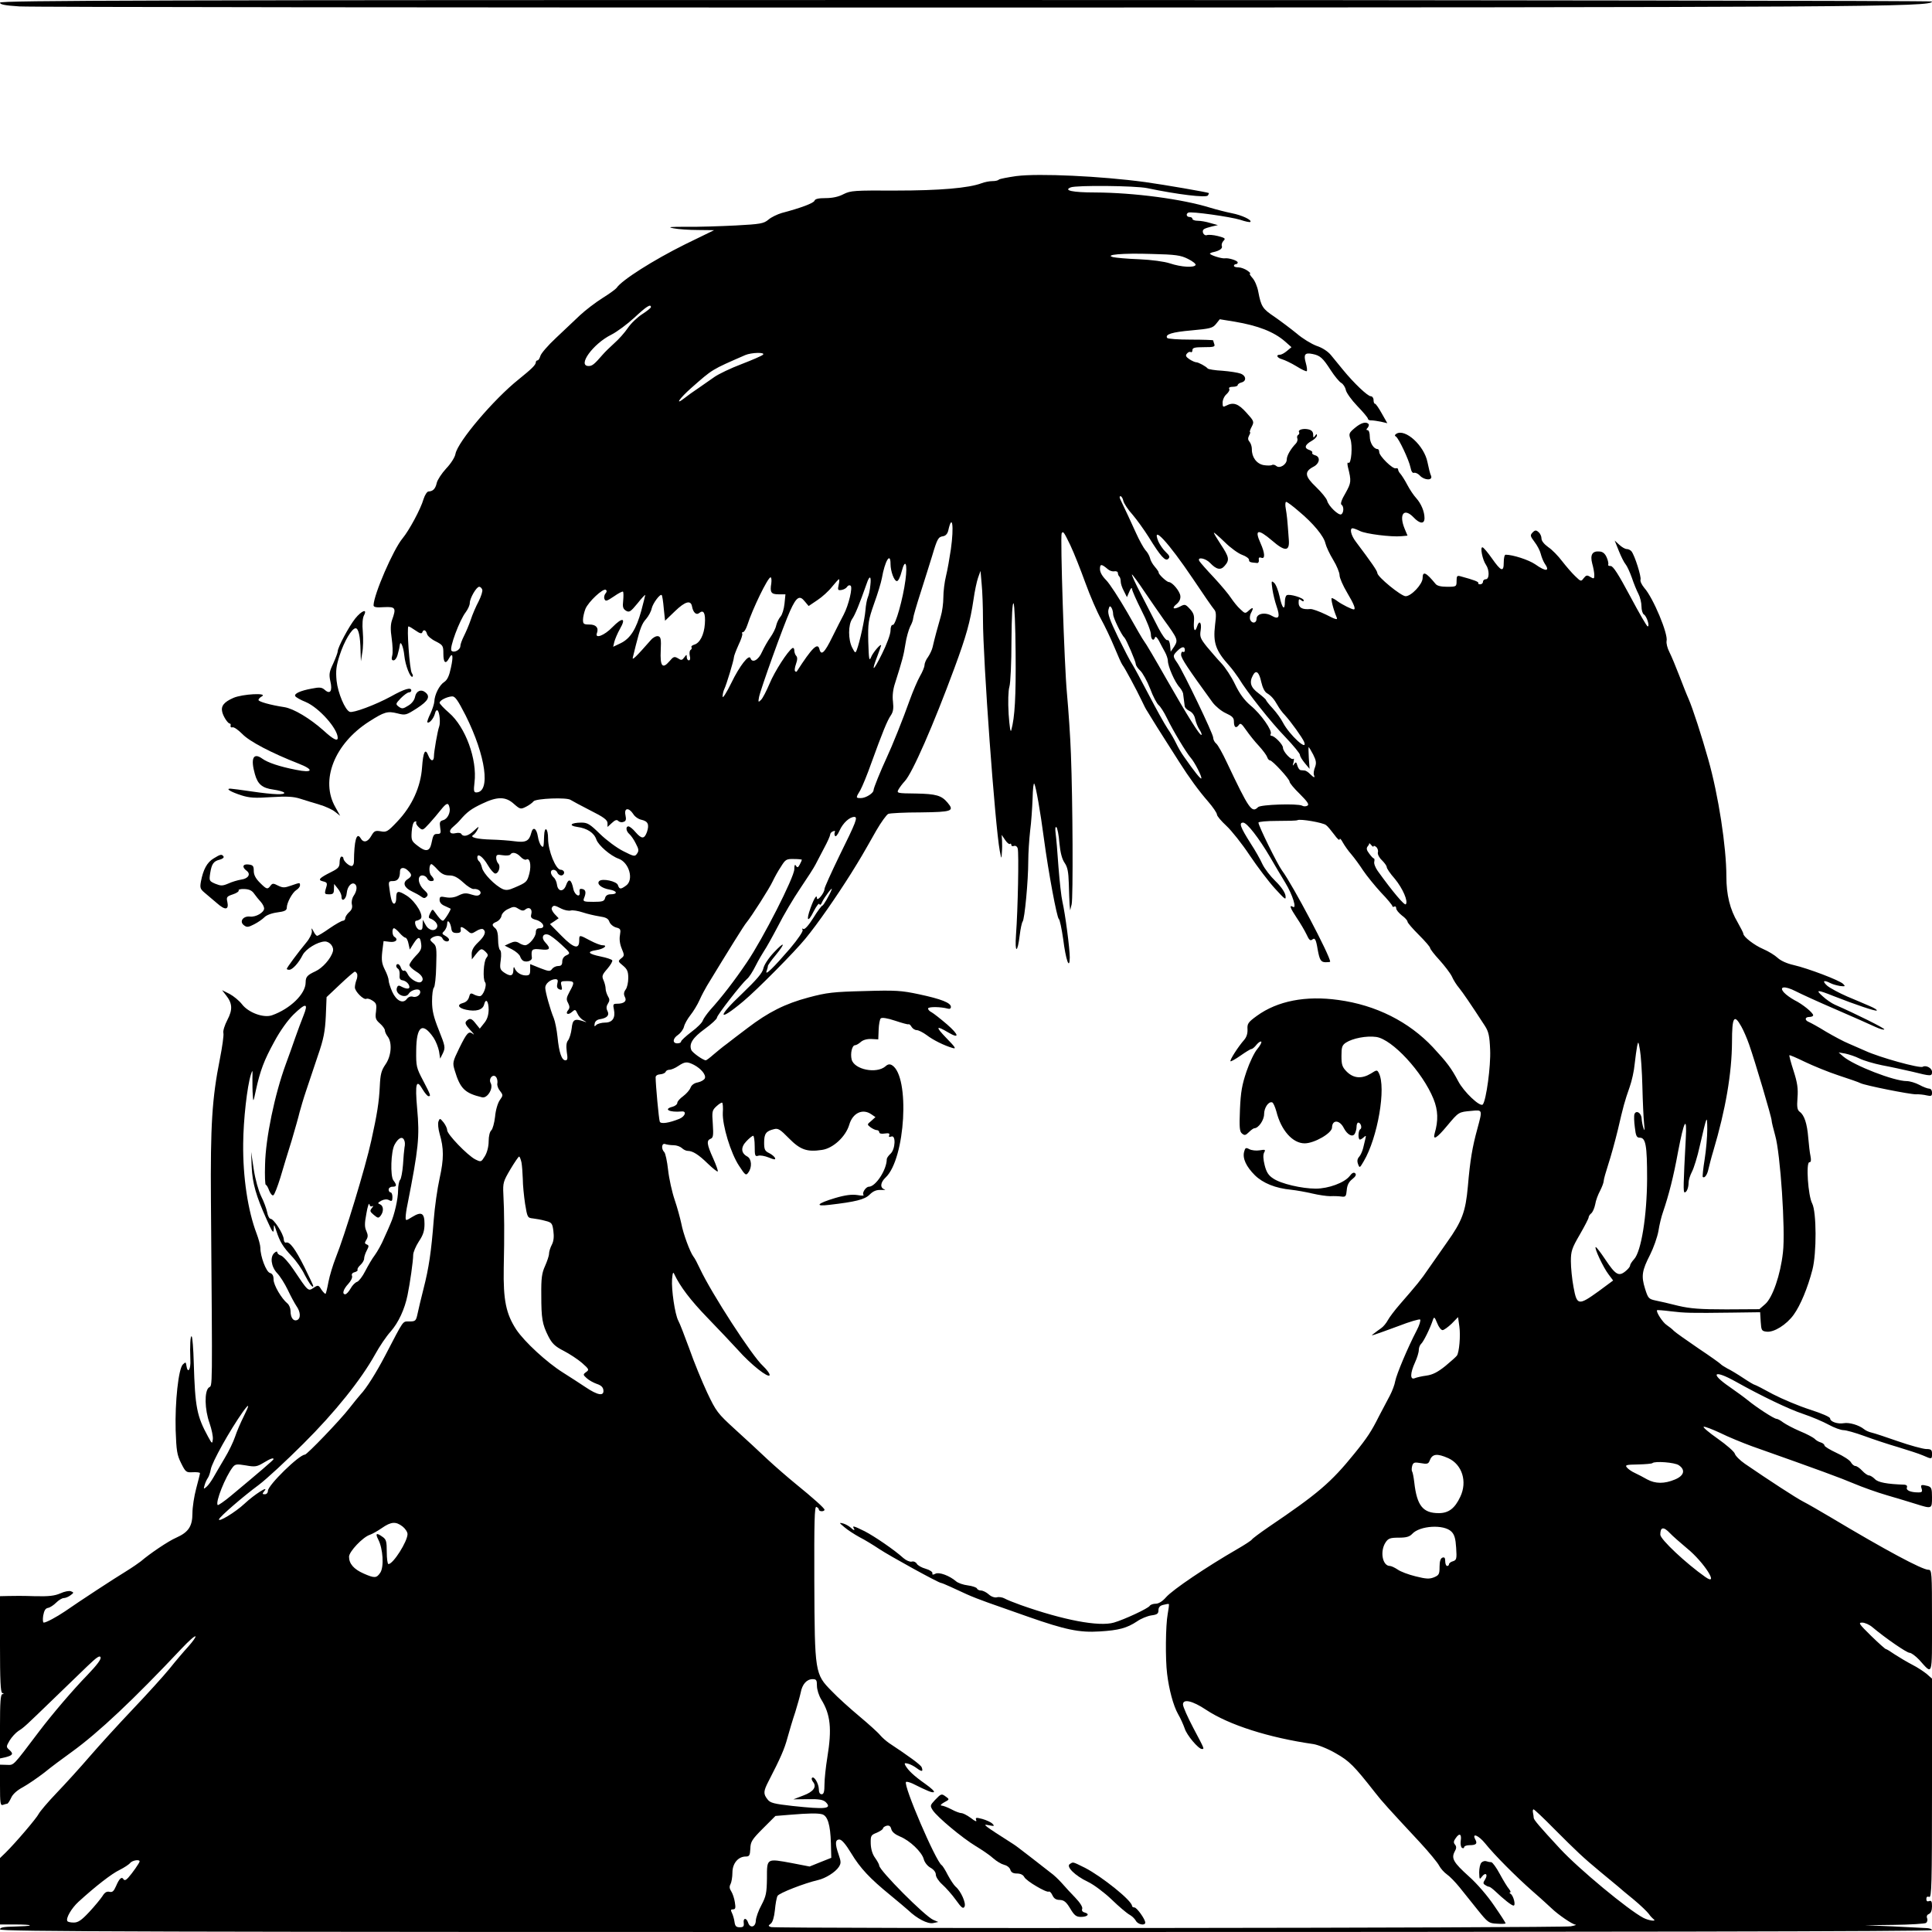 <?xml version="1.0" standalone="no"?>
<!DOCTYPE svg PUBLIC "-//W3C//DTD SVG 20010904//EN"
 "http://www.w3.org/TR/2001/REC-SVG-20010904/DTD/svg10.dtd">
<svg version="1.0" xmlns="http://www.w3.org/2000/svg"
 width="1024pt" height="1024pt" viewBox="0 0 1024 1024"
 preserveAspectRatio="xMidYMid meet">
<g transform="translate(0,1024) scale(0.1,-0.1)"
fill="#000000" stroke="none">
<path d="M0 10226 c0 -10 26 -15 103 -20 56 -4 2300 -6 4987 -6 4803 1 5150 3
5150 32 0 4 -2304 8 -5120 8 -4317 0 -5120 -2 -5120 -14z"/>
<path d="M5388 9307 c-48 -7 -90 -15 -94 -19 -4 -5 -20 -8 -35 -8 -15 0 -40
-5 -56 -11 -69 -26 -223 -39 -455 -39 -220 1 -239 0 -277 -19 -26 -14 -59 -21
-95 -21 -37 0 -56 -4 -59 -14 -5 -13 -75 -39 -174 -65 -23 -7 -55 -22 -70 -35
-25 -21 -42 -24 -173 -31 -80 -4 -197 -8 -260 -7 -90 0 -105 -1 -70 -8 25 -5
83 -9 130 -9 l85 -1 -154 -75 c-169 -84 -336 -190 -363 -231 -4 -6 -38 -31
-75 -54 -38 -24 -90 -64 -118 -90 -27 -26 -85 -80 -128 -121 -43 -40 -80 -83
-83 -96 -4 -13 -10 -23 -15 -23 -5 0 -9 -5 -9 -10 0 -14 -22 -35 -90 -90 -132
-105 -324 -331 -336 -396 -3 -18 -25 -52 -49 -77 -24 -26 -46 -60 -50 -76 -7
-32 -20 -45 -44 -46 -7 0 -19 -18 -26 -40 -15 -53 -77 -167 -111 -208 -49 -58
-153 -298 -154 -355 0 -10 14 -13 55 -10 62 3 66 -4 43 -68 -8 -23 -9 -51 -2
-97 5 -36 7 -76 3 -91 -5 -19 -3 -26 7 -26 7 0 17 12 21 28 9 33 10 39 12 53
3 28 19 -7 24 -55 5 -53 33 -123 44 -112 3 3 1 11 -4 18 -12 15 -28 248 -18
248 4 0 21 -10 38 -22 21 -15 32 -18 35 -10 6 18 19 14 25 -7 2 -11 23 -29 46
-40 39 -20 41 -24 41 -66 0 -48 12 -58 30 -24 19 35 24 13 10 -50 -9 -43 -19
-65 -36 -76 -25 -16 -51 -67 -52 -104 -1 -12 -10 -41 -21 -64 -11 -22 -18 -43
-16 -45 9 -9 33 19 40 45 3 15 10 22 15 17 10 -11 15 -63 8 -84 -9 -24 -28
-134 -28 -158 0 -30 -18 -28 -30 4 -16 41 -27 20 -33 -63 -7 -103 -53 -205
-131 -287 -51 -54 -58 -58 -88 -52 -29 5 -35 2 -50 -24 -19 -34 -42 -39 -57
-12 -21 34 -34 -13 -35 -125 0 -13 -6 -23 -12 -23 -15 0 -44 27 -44 41 0 5 -4
9 -10 9 -5 0 -10 -13 -10 -30 0 -25 -7 -33 -43 -51 -66 -33 -74 -43 -46 -50
25 -6 26 -9 14 -46 -5 -20 -3 -23 19 -23 22 0 26 5 26 28 l1 27 19 -24 c11
-13 20 -32 20 -43 0 -32 25 -15 28 20 3 33 25 58 42 47 15 -9 12 -37 -5 -62
-9 -13 -13 -32 -10 -46 4 -16 0 -29 -14 -41 -12 -11 -21 -25 -21 -33 0 -7 -6
-13 -12 -13 -7 0 -39 -18 -71 -40 -31 -22 -61 -40 -66 -40 -4 0 -13 10 -19 23
-11 21 -12 21 -9 1 1 -12 -12 -39 -30 -60 -44 -53 -103 -133 -103 -139 0 -3 6
-5 13 -5 17 0 50 36 71 78 17 33 80 71 118 72 26 0 50 -29 42 -54 -11 -38 -55
-87 -92 -104 -43 -20 -52 -29 -52 -59 0 -61 -82 -140 -178 -174 -45 -16 -126
14 -160 59 -14 18 -43 42 -65 54 l-40 20 21 -27 c34 -43 36 -76 7 -131 -14
-27 -24 -58 -21 -69 3 -11 -6 -74 -19 -140 -41 -206 -50 -348 -47 -750 8
-1037 9 -975 -11 -989 -24 -19 -23 -115 4 -190 11 -32 19 -70 17 -85 -3 -25
-4 -24 -25 14 -60 110 -69 156 -76 393 -2 73 -7 135 -11 139 -7 7 -10 -50 -7
-124 3 -52 -14 -77 -21 -31 -3 20 -4 20 -19 6 -23 -23 -42 -199 -38 -348 4
-109 7 -131 29 -175 24 -48 27 -50 62 -48 21 1 38 -1 38 -5 0 -4 -9 -40 -20
-81 -11 -41 -20 -100 -20 -131 0 -70 -21 -101 -86 -130 -42 -18 -142 -86 -187
-125 -10 -8 -46 -33 -80 -54 -61 -37 -243 -156 -322 -211 -46 -31 -100 -60
-113 -60 -5 0 -6 17 -3 37 5 27 12 39 26 41 11 2 30 15 43 28 13 13 31 24 40
24 9 0 26 7 36 15 18 13 18 15 2 21 -9 4 -34 -1 -56 -11 -30 -13 -60 -17 -137
-15 -54 2 -117 2 -140 1 l-43 -1 0 -254 c0 -194 3 -256 12 -259 10 -4 10 -6 1
-6 -10 -1 -13 -42 -13 -171 l0 -170 28 6 c39 10 45 18 23 38 -19 17 -19 18 0
51 11 18 32 41 47 51 30 19 34 23 188 172 61 59 140 135 176 170 50 48 67 60
71 48 4 -10 -19 -41 -69 -93 -76 -78 -187 -208 -256 -299 -143 -189 -133 -179
-172 -178 l-36 1 0 -109 c0 -96 2 -109 16 -104 9 3 19 6 22 6 4 0 13 14 21 31
8 19 31 40 63 57 27 15 78 50 113 77 34 28 100 77 146 110 141 102 327 277
583 549 36 38 68 67 72 63 3 -3 -14 -27 -38 -54 -24 -26 -69 -79 -100 -118
-31 -38 -119 -135 -195 -215 -76 -80 -178 -192 -228 -250 -49 -57 -128 -144
-175 -193 -47 -49 -89 -99 -95 -111 -10 -21 -120 -151 -177 -207 l-28 -27 0
-176 0 -176 82 0 c45 0 79 -2 76 -5 -2 -3 -39 -5 -81 -6 -59 -1 -77 -5 -77
-15 0 -12 755 -14 5120 -14 3407 0 5120 3 5120 10 0 6 -15 11 -32 11 -18 1
-98 5 -178 9 l-145 6 155 2 c85 1 161 6 168 10 7 5 10 16 6 25 -4 11 0 19 10
23 10 4 16 18 16 40 0 26 -3 32 -15 28 -10 -4 -15 0 -15 11 0 11 5 15 15 11
13 -5 15 63 15 576 l0 581 -27 24 c-16 13 -50 36 -78 50 -27 14 -69 39 -92 54
-23 16 -44 29 -48 29 -3 0 -38 31 -78 70 -64 63 -69 70 -47 70 14 0 39 -11 55
-25 69 -58 181 -135 196 -135 9 0 32 -17 51 -37 73 -81 68 -97 68 206 0 259
-1 271 -19 271 -33 0 -227 104 -518 278 -56 33 -121 71 -145 83 -39 20 -183
114 -310 201 -26 18 -50 42 -53 53 -3 11 -44 47 -91 80 -47 33 -80 61 -74 63
6 2 45 -13 88 -33 42 -21 118 -52 167 -70 362 -128 470 -168 541 -198 45 -19
123 -47 175 -62 52 -15 121 -36 153 -46 86 -27 86 -27 86 35 0 47 -3 54 -22
60 -36 9 -40 7 -33 -14 5 -16 2 -20 -17 -20 -41 0 -67 11 -61 26 3 9 -2 14
-13 15 -92 3 -141 12 -157 30 -10 10 -24 19 -31 19 -7 0 -23 11 -36 25 -13 14
-29 25 -36 25 -7 0 -18 9 -24 20 -6 11 -40 33 -75 49 -36 17 -65 34 -65 40 0
5 -9 13 -20 16 -11 3 -26 12 -33 20 -8 7 -43 26 -78 40 -35 15 -74 36 -88 46
-13 10 -29 19 -35 19 -13 0 -104 59 -153 99 -17 14 -61 46 -97 71 -106 73 -82
92 34 27 132 -74 281 -146 357 -171 45 -15 106 -41 135 -57 29 -16 65 -29 79
-29 14 0 63 -14 110 -31 46 -17 127 -44 179 -59 52 -16 112 -35 132 -44 48
-21 48 -21 48 9 0 21 -5 25 -32 25 -18 1 -85 19 -148 41 -63 22 -126 43 -140
46 -14 3 -32 11 -40 18 -27 22 -79 37 -107 32 -33 -6 -73 8 -73 25 0 8 -45 27
-107 47 -59 19 -147 56 -197 82 -49 27 -92 49 -95 49 -4 0 -31 16 -61 36 -30
20 -68 43 -85 51 -16 9 -32 19 -35 23 -3 4 -56 42 -119 84 -63 43 -121 84
-129 92 -8 9 -25 22 -38 31 -21 13 -59 72 -51 79 1 1 34 -1 72 -6 75 -9 102
-10 327 -7 l147 2 3 -50 c3 -46 5 -50 31 -53 39 -5 106 37 144 90 36 50 74
142 99 238 23 88 22 306 -1 351 -22 41 -34 219 -15 219 9 0 10 10 6 32 -4 18
-9 62 -12 98 -6 75 -21 120 -45 137 -13 10 -16 24 -12 75 4 49 -1 81 -21 143
-14 43 -24 81 -22 82 2 2 39 -14 82 -35 44 -21 124 -54 179 -72 55 -18 107
-36 116 -41 24 -12 259 -59 294 -59 16 1 42 -2 58 -6 23 -5 27 -3 27 15 0 12
-6 21 -15 21 -8 0 -32 9 -52 20 -21 11 -51 20 -67 20 -68 0 -278 82 -336 130
l-25 22 35 -6 c19 -4 53 -15 75 -26 22 -11 76 -27 120 -36 44 -8 116 -24 160
-34 100 -25 105 -25 105 -1 0 20 -32 37 -49 27 -15 -10 -231 50 -306 85 -22
10 -61 27 -87 38 -25 10 -79 39 -120 63 -40 25 -81 47 -90 51 -24 9 -23 27 2
27 11 0 20 4 20 9 0 13 -56 59 -99 80 -20 11 -44 28 -55 40 -30 33 3 37 60 8
27 -14 123 -58 214 -97 91 -39 184 -81 208 -92 24 -11 46 -18 49 -14 5 5 -150
82 -262 131 -16 7 -46 27 -65 45 -39 35 -30 36 60 0 117 -46 222 -81 227 -76
4 3 -14 14 -38 24 -24 11 -78 33 -120 51 -41 18 -88 43 -104 56 -29 26 -20 33
17 14 11 -6 34 -12 51 -15 27 -3 29 -2 16 11 -18 19 -188 83 -262 100 -36 8
-69 23 -85 38 -15 14 -49 35 -77 47 -47 20 -105 65 -105 81 0 5 -14 31 -30 60
-41 69 -60 146 -60 244 0 156 -42 430 -96 620 -35 125 -83 272 -104 320 -10
22 -32 78 -50 125 -18 47 -41 102 -52 124 -11 21 -17 47 -15 58 10 36 -71 230
-118 282 -14 17 -23 36 -20 44 5 14 -30 127 -48 150 -5 6 -16 12 -25 12 -9 0
-26 10 -40 23 l-24 22 22 -55 c12 -30 28 -62 36 -71 7 -8 22 -40 33 -71 10
-30 26 -69 35 -86 9 -17 16 -47 16 -66 0 -19 6 -39 13 -43 15 -9 32 -63 20
-63 -5 0 -46 72 -93 160 -62 116 -90 160 -103 160 -10 0 -16 3 -13 8 2 4 -1
21 -8 37 -9 21 -21 31 -38 32 -39 4 -51 -18 -39 -64 6 -21 11 -48 11 -61 0
-20 -2 -21 -21 -10 -17 11 -22 10 -35 -6 -14 -19 -15 -19 -45 10 -17 16 -48
52 -69 79 -21 28 -54 62 -74 75 -22 16 -36 33 -36 46 0 12 -7 27 -16 34 -12
11 -18 11 -31 -2 -14 -15 -13 -19 10 -50 14 -18 29 -46 33 -63 4 -16 13 -39
20 -50 31 -44 9 -47 -49 -6 -35 24 -119 51 -157 51 -6 0 -10 -18 -10 -41 0
-53 -14 -48 -63 22 -21 30 -43 56 -49 58 -15 5 -1 -66 18 -93 19 -28 18 -76
-1 -76 -8 0 -15 -6 -15 -13 0 -8 -7 -14 -15 -14 -8 0 -12 3 -10 7 4 6 -25 17
-92 35 -20 6 -23 3 -23 -24 0 -30 -1 -31 -50 -31 -33 0 -54 5 -62 16 -50 61
-68 69 -68 30 0 -32 -60 -96 -90 -96 -24 0 -150 103 -150 123 0 11 -32 57
-114 166 -26 34 -34 71 -17 71 5 0 22 -6 38 -14 30 -16 168 -33 220 -28 l33 3
-15 36 c-32 77 -4 114 47 61 33 -35 58 -37 58 -4 0 35 -18 77 -44 106 -13 14
-34 45 -47 70 -13 25 -30 51 -36 58 -7 7 -13 18 -13 24 0 5 -5 8 -12 6 -16 -6
-88 65 -88 86 0 9 -4 16 -9 16 -20 0 -41 33 -41 66 0 19 -5 34 -11 34 -8 0 -9
4 0 13 6 8 8 17 4 20 -13 14 -40 6 -72 -21 -31 -26 -33 -31 -24 -58 13 -36 5
-136 -10 -127 -6 4 -7 -4 -3 -22 19 -76 18 -83 -13 -139 -20 -33 -28 -57 -21
-61 13 -8 13 -42 -1 -51 -14 -8 -68 44 -75 72 -3 12 -30 45 -59 73 -60 57 -63
81 -14 107 34 17 39 53 9 61 -11 3 -18 9 -15 13 3 5 -4 11 -15 15 -29 9 -25
27 10 47 17 9 30 23 30 30 0 9 -3 9 -10 -2 -8 -12 -10 -11 -10 6 0 15 -8 24
-24 28 -28 7 -58 -2 -51 -14 3 -5 1 -11 -4 -15 -6 -3 -8 -12 -5 -19 3 -7 -1
-20 -8 -27 -27 -28 -48 -64 -48 -84 0 -27 -37 -50 -55 -35 -8 7 -19 9 -24 5
-6 -3 -26 -3 -44 0 -37 7 -63 42 -62 85 0 14 -6 31 -12 38 -9 10 -10 19 -3 33
6 10 8 19 5 19 -3 0 1 13 9 28 14 27 13 30 -28 75 -43 48 -69 57 -107 37 -17
-9 -19 -7 -19 16 0 15 9 35 21 45 11 10 18 23 14 28 -4 7 4 11 19 11 14 0 26
4 26 9 0 5 9 11 20 14 28 7 25 36 -5 47 -13 5 -57 12 -96 15 -40 2 -75 8 -78
12 -9 11 -49 33 -61 33 -6 0 -22 7 -36 16 -19 13 -22 20 -13 30 6 8 15 11 20
8 5 -3 9 2 9 10 0 13 12 16 61 16 52 0 60 2 55 16 -3 9 -6 18 -6 20 0 2 -54 4
-119 4 -66 0 -122 4 -125 9 -12 19 26 31 130 40 98 9 111 12 129 34 l20 25 80
-13 c123 -21 206 -53 265 -104 l35 -31 -24 -20 c-13 -11 -29 -20 -37 -20 -24
0 -15 -17 11 -24 14 -4 48 -20 76 -37 27 -17 52 -29 55 -26 3 3 1 22 -5 43
-13 46 -5 56 35 48 41 -8 55 -21 97 -86 20 -31 45 -61 55 -67 11 -6 22 -23 25
-38 3 -15 31 -54 61 -85 31 -32 56 -62 56 -67 0 -5 8 -10 18 -9 9 0 32 -3 51
-7 l34 -8 -29 51 c-16 29 -32 52 -36 52 -5 0 -8 9 -8 20 0 11 -7 20 -15 20
-16 0 -89 69 -147 140 -20 25 -49 60 -63 77 -16 20 -46 40 -77 50 -27 10 -75
39 -106 66 -32 26 -84 65 -117 88 -63 42 -71 54 -86 133 -5 28 -19 60 -31 73
-12 13 -17 23 -13 23 5 0 -1 7 -14 16 -13 9 -34 17 -47 17 -13 0 -24 3 -24 8
0 5 5 9 10 9 6 0 10 4 10 9 0 10 -48 25 -68 22 -17 -3 -85 19 -79 26 3 2 11 6
19 7 31 7 49 19 44 32 -3 7 1 20 9 28 12 12 8 15 -30 25 -24 6 -50 8 -58 5
-17 -6 -31 22 -15 32 6 4 25 10 42 14 l31 7 -40 11 c-22 7 -52 12 -67 12 -16
0 -28 5 -28 10 0 6 -7 10 -15 10 -16 0 -21 16 -7 23 13 8 225 -22 276 -38 26
-9 50 -14 53 -11 10 10 -46 36 -98 46 -30 6 -81 19 -114 29 -148 46 -404 80
-610 81 -121 0 -170 11 -130 27 30 12 342 9 405 -4 162 -34 313 -52 322 -39 4
6 6 11 5 13 -5 4 -236 44 -337 58 -236 32 -566 47 -682 32z m908 -439 c25 -12
43 -27 41 -32 -6 -16 -76 -12 -136 8 -30 10 -98 19 -164 22 -62 2 -123 8 -137
11 -50 13 50 22 203 17 129 -3 155 -7 193 -26z m-2846 -256 c0 -4 -21 -21 -46
-37 -25 -16 -60 -49 -76 -73 -17 -25 -49 -61 -72 -81 -22 -20 -50 -47 -61 -60
-45 -52 -56 -61 -75 -61 -62 0 23 118 120 166 30 15 85 56 123 91 63 59 87 74
87 55z m594 -252 c-6 -6 -57 -28 -114 -50 -56 -21 -120 -52 -142 -67 -22 -15
-60 -42 -86 -60 -26 -17 -59 -41 -74 -53 -54 -42 -27 -2 35 53 116 102 106 96
287 175 33 14 108 16 94 2z m1910 -775 c3 -13 25 -47 49 -73 23 -27 61 -80 85
-118 64 -104 89 -131 104 -116 10 10 7 17 -13 36 -14 13 -31 38 -39 55 -39 96
53 -4 183 -197 54 -81 104 -153 112 -162 11 -12 12 -30 5 -83 -11 -94 3 -135
75 -215 16 -18 38 -48 50 -66 45 -75 173 -236 247 -312 43 -45 78 -88 78 -95
0 -8 12 -27 26 -44 l25 -30 -4 58 c-2 31 -2 57 -1 57 2 0 13 -18 24 -39 16
-32 18 -45 10 -67 -6 -15 -9 -33 -6 -41 7 -18 1 -16 -20 4 -9 10 -22 18 -28
19 -6 0 -16 2 -22 2 -7 1 -14 12 -18 25 -5 19 -8 20 -17 7 -8 -12 -9 -9 -3 10
3 14 3 22 -1 18 -10 -10 -55 38 -55 59 0 17 -45 63 -61 63 -6 0 -7 5 -4 10 10
17 -52 106 -106 150 -34 29 -59 63 -83 113 -19 40 -52 90 -73 112 -21 22 -55
62 -77 88 -34 43 -38 52 -32 88 6 40 -8 55 -19 19 -11 -34 -20 -22 -17 23 3
34 -1 47 -21 69 -24 26 -27 27 -53 13 -35 -18 -46 -9 -17 14 14 12 21 27 19
43 -3 25 -42 72 -61 73 -11 0 -56 42 -54 51 1 3 -9 17 -21 31 -12 14 -23 34
-25 46 -3 11 -13 30 -24 41 -10 12 -33 53 -50 91 -28 62 -55 120 -83 178 -5
10 -5 17 1 17 5 0 12 -11 15 -25z m930 -55 c76 -63 133 -132 141 -170 4 -17
22 -56 41 -87 19 -31 34 -68 34 -82 0 -14 18 -55 40 -92 37 -62 47 -89 35 -89
-10 0 -62 26 -84 42 -13 10 -27 18 -32 18 -7 0 7 -58 26 -103 6 -14 -6 -11
-56 15 -35 17 -73 31 -84 30 -42 -4 -62 7 -62 33 0 20 2 23 13 14 10 -8 14 -8
14 -1 0 13 -76 36 -90 27 -6 -3 -10 -19 -10 -36 0 -49 -15 -33 -28 30 -7 32
-20 65 -29 72 -15 13 -15 10 -9 -34 4 -27 14 -67 22 -90 20 -57 13 -73 -25
-51 -36 21 -81 12 -81 -16 0 -24 -25 -27 -34 -4 -3 8 -1 24 4 34 16 29 12 35
-10 15 -20 -18 -21 -18 -46 6 -15 13 -36 40 -49 59 -12 19 -53 68 -91 109 -38
40 -73 80 -77 87 -14 24 32 16 56 -9 34 -36 57 -41 78 -16 27 31 24 46 -21
114 -21 32 -38 60 -36 62 1 1 27 -21 58 -51 30 -30 72 -60 92 -67 20 -7 36
-19 36 -26 0 -12 5 -14 43 -17 6 -1 11 7 9 16 -2 12 2 16 13 12 21 -9 20 24
-4 77 -33 73 -14 78 61 14 69 -60 94 -58 89 4 -8 112 -10 128 -16 164 -4 20
-3 37 2 37 5 0 35 -22 67 -50z m-1844 -200 c-7 -47 -18 -111 -26 -143 -8 -32
-14 -83 -14 -113 0 -31 -6 -76 -14 -102 -15 -51 -34 -122 -43 -162 -3 -14 -14
-37 -24 -52 -11 -14 -19 -34 -19 -44 0 -9 -11 -36 -24 -58 -13 -23 -37 -79
-54 -126 -35 -99 -95 -248 -122 -305 -32 -69 -70 -162 -70 -173 0 -16 -41 -42
-67 -42 -28 0 -28 1 -3 42 10 18 37 83 58 143 59 163 85 227 104 254 12 18 15
36 11 72 -4 31 0 65 11 98 38 120 46 149 55 208 5 34 17 75 25 92 9 16 16 36
16 44 0 8 18 70 40 138 22 68 49 156 61 194 27 91 32 99 58 103 13 2 23 13 27
30 21 95 31 23 14 -98z m634 18 c19 -40 54 -129 79 -198 25 -69 62 -154 82
-190 20 -36 52 -103 71 -149 19 -46 38 -89 43 -95 11 -13 75 -132 103 -191 10
-22 23 -47 29 -55 5 -8 17 -28 27 -44 9 -15 39 -63 66 -105 27 -42 61 -96 77
-121 50 -79 103 -152 152 -208 26 -30 47 -61 47 -69 0 -8 22 -34 50 -60 27
-25 83 -95 124 -157 41 -61 101 -140 134 -176 55 -60 59 -63 55 -35 -4 18 -24
47 -53 75 -26 25 -57 65 -69 90 -11 25 -39 74 -62 109 -55 87 -64 111 -40 111
20 0 83 -81 144 -185 22 -38 58 -99 80 -135 39 -64 62 -141 39 -126 -21 12
-13 -8 21 -59 19 -28 42 -67 52 -88 13 -29 20 -35 30 -27 14 12 20 2 29 -53
10 -55 17 -67 42 -67 13 0 24 1 24 3 0 31 -199 408 -255 483 -24 32 -125 237
-125 254 0 5 43 9 100 9 54 0 103 1 107 4 14 8 135 -13 151 -26 9 -6 28 -30
44 -51 15 -21 28 -33 28 -25 1 8 8 1 17 -16 9 -16 29 -45 46 -64 16 -19 44
-57 62 -85 19 -28 61 -80 94 -116 34 -35 61 -68 61 -73 0 -4 5 -5 10 -2 6 3
10 -1 10 -9 0 -9 14 -25 30 -38 17 -12 30 -27 30 -33 0 -6 27 -37 60 -70 33
-33 60 -64 60 -70 0 -5 22 -34 49 -63 27 -30 57 -69 66 -87 8 -19 26 -47 39
-62 20 -25 58 -80 136 -200 20 -31 25 -54 28 -127 4 -86 -21 -269 -39 -290
-14 -15 -100 66 -130 123 -37 70 -59 99 -134 180 -128 136 -302 224 -502 251
-172 24 -322 -5 -431 -84 -47 -34 -52 -42 -50 -72 1 -22 -5 -41 -18 -56 -31
-35 -78 -108 -72 -113 2 -2 26 11 53 30 27 19 53 35 58 35 5 0 17 10 27 23 10
12 21 19 25 16 3 -4 -6 -21 -21 -39 -15 -17 -41 -71 -57 -118 -24 -71 -31
-109 -35 -202 -4 -96 -2 -118 11 -128 13 -11 19 -10 36 7 12 12 25 21 29 21
22 0 52 43 52 75 0 34 24 69 43 62 5 -1 15 -23 22 -48 25 -100 86 -169 150
-169 51 0 145 54 145 84 1 43 41 41 63 -4 18 -34 45 -49 57 -30 5 8 10 25 10
38 0 12 4 22 9 22 13 0 22 -28 11 -35 -12 -7 -13 -55 -2 -55 4 0 14 6 21 13
11 10 12 8 8 -8 -3 -11 -8 -33 -12 -50 -4 -16 -13 -37 -21 -46 -10 -11 -12
-23 -6 -39 8 -22 9 -21 30 15 74 125 120 391 80 468 -9 17 -11 17 -42 -3 -48
-29 -91 -26 -127 9 -25 25 -29 37 -29 84 0 47 3 57 24 71 36 23 108 37 160 30
85 -12 246 -186 304 -329 24 -60 26 -114 6 -182 -11 -40 12 -25 66 40 62 74
61 73 128 79 61 6 60 8 32 -96 -26 -95 -38 -163 -50 -304 -12 -135 -31 -185
-111 -297 -31 -44 -75 -107 -98 -140 -40 -59 -60 -83 -153 -190 -26 -30 -54
-67 -62 -82 -8 -15 -24 -35 -36 -43 -12 -8 -29 -21 -38 -28 -15 -11 -15 -11 3
-6 11 3 68 24 128 46 59 23 111 38 114 34 4 -4 -4 -31 -19 -59 -47 -90 -106
-231 -113 -267 -3 -19 -16 -53 -28 -76 -12 -22 -38 -72 -58 -110 -40 -80 -62
-114 -131 -199 -124 -153 -192 -211 -455 -389 -45 -31 -84 -60 -88 -66 -3 -5
-38 -28 -78 -51 -161 -93 -341 -214 -377 -255 -18 -21 -39 -34 -54 -34 -14 0
-28 -5 -32 -11 -8 -14 -135 -73 -190 -89 -79 -23 -268 13 -494 93 -36 13 -74
28 -86 35 -11 6 -30 9 -40 6 -11 -3 -30 3 -43 15 -13 12 -32 21 -42 21 -9 0
-19 5 -21 11 -2 5 -24 13 -48 16 -25 3 -53 13 -63 22 -35 30 -90 50 -109 40
-13 -7 -18 -6 -16 2 2 7 -14 18 -35 24 -22 6 -43 18 -48 27 -5 9 -17 14 -27
11 -10 -2 -29 6 -44 19 -47 43 -153 115 -205 142 -57 28 -67 31 -58 16 9 -14
-1 -12 -17 4 -8 7 -25 17 -38 21 -24 6 -24 5 5 -19 17 -15 53 -38 80 -53 28
-14 75 -43 105 -63 54 -36 315 -180 328 -180 3 0 25 -9 49 -20 24 -11 63 -29
87 -40 24 -11 75 -31 112 -44 38 -13 134 -47 213 -75 197 -69 272 -85 379 -78
102 6 145 18 198 53 21 15 56 29 76 32 31 4 38 9 38 27 0 16 8 25 26 29 15 4
28 6 29 4 2 -2 -1 -26 -6 -53 -11 -58 -13 -239 -3 -317 10 -83 33 -169 58
-213 13 -22 28 -56 35 -76 11 -36 73 -109 91 -109 14 0 16 -4 -45 111 -30 57
-55 113 -55 125 0 31 50 20 122 -28 122 -81 333 -148 569 -182 25 -4 78 -25
119 -49 72 -41 96 -65 209 -209 34 -44 71 -85 235 -261 50 -54 97 -111 104
-126 8 -15 26 -35 40 -45 15 -10 45 -41 67 -68 22 -28 66 -82 97 -121 54 -67
59 -71 102 -73 26 -2 46 -1 46 2 0 3 -27 45 -61 94 -35 52 -91 117 -134 155
-81 73 -94 95 -75 131 10 17 10 27 2 37 -9 10 -8 19 4 35 20 29 32 21 26 -16
-2 -16 1 -33 7 -36 6 -4 11 -2 11 3 0 6 13 11 28 11 36 0 44 8 31 31 -19 37
19 20 53 -22 47 -59 160 -173 252 -254 44 -38 88 -79 100 -90 34 -33 110 -85
126 -86 8 -1 -3 -5 -25 -9 -48 -9 -4215 -13 -4239 -4 -15 6 -15 7 -1 18 10 7
18 34 22 71 3 33 9 67 14 76 7 15 144 68 214 84 40 9 93 42 111 70 12 19 12
27 -1 65 -20 57 -19 80 4 80 12 0 33 -24 62 -72 49 -81 99 -134 208 -223 40
-33 83 -69 95 -80 46 -44 102 -73 131 -68 l28 6 -26 11 c-45 19 -287 263 -287
288 0 6 -10 24 -22 41 -14 19 -22 46 -23 75 -1 42 1 46 32 58 18 8 33 18 33
23 0 5 9 11 19 14 14 3 21 -2 25 -18 4 -15 20 -28 46 -39 52 -21 116 -82 126
-120 4 -16 19 -36 35 -45 18 -10 29 -24 29 -37 0 -12 15 -35 34 -52 19 -17 52
-54 72 -82 30 -42 39 -49 46 -36 10 17 -19 83 -47 106 -9 8 -27 35 -41 61 -13
26 -28 50 -33 53 -31 20 -205 425 -189 441 3 3 18 -1 34 -8 82 -41 103 -49
113 -46 7 3 -14 22 -45 44 -61 43 -90 71 -105 97 -7 13 -5 15 14 10 12 -3 33
-14 46 -24 27 -20 35 -19 26 5 -5 13 -68 59 -174 129 -14 10 -35 28 -46 41
-11 14 -60 58 -110 100 -49 41 -116 101 -147 134 -89 90 -90 97 -92 579 -1
321 1 401 11 397 7 -3 13 -9 13 -14 0 -5 7 -9 15 -9 8 0 15 3 15 8 0 8 -59 61
-155 139 -38 31 -104 88 -146 127 -41 39 -119 111 -173 160 -93 85 -100 94
-148 195 -27 58 -70 162 -94 231 -25 68 -51 136 -59 150 -18 34 -37 165 -33
220 3 35 6 41 12 26 31 -65 84 -136 177 -232 58 -60 130 -136 160 -169 68 -77
162 -151 168 -134 2 7 -14 29 -35 49 -57 51 -273 385 -334 515 -13 28 -28 57
-35 65 -18 24 -54 121 -64 175 -6 28 -21 84 -35 125 -14 41 -30 113 -35 159
-5 45 -14 88 -20 94 -18 18 -14 50 5 43 9 -3 28 -6 44 -6 16 0 35 -7 44 -15 8
-8 22 -15 31 -15 26 0 57 -19 107 -68 26 -25 50 -44 52 -41 3 2 -8 33 -24 69
-34 75 -36 95 -14 104 14 5 16 18 12 78 -5 67 -4 73 20 95 14 13 28 21 30 18
3 -3 5 -27 3 -53 -3 -66 42 -215 86 -281 33 -51 37 -53 49 -36 21 28 18 72 -5
85 -34 18 -36 49 -5 81 15 16 31 29 36 29 4 0 8 -25 8 -56 0 -49 2 -55 18 -50
11 4 36 -1 56 -9 29 -12 37 -13 34 -3 -3 7 -17 19 -31 26 -23 11 -27 19 -27
56 0 47 10 61 52 71 22 6 33 -1 79 -48 60 -61 96 -74 175 -62 59 8 126 70 145
133 18 63 71 88 117 56 l22 -15 -22 -20 c-23 -19 -23 -19 -4 -34 11 -8 26 -15
33 -15 7 0 13 -5 13 -11 0 -7 12 -10 29 -7 21 3 28 1 24 -9 -4 -9 0 -11 11 -7
25 10 22 -67 -4 -91 -11 -10 -20 -23 -20 -29 0 -56 -59 -146 -95 -146 -16 0
-38 -34 -28 -44 4 -4 -11 -4 -34 0 -29 4 -63 0 -117 -16 -97 -29 -110 -46 -30
-36 138 16 187 28 213 54 19 19 36 26 61 25 19 -1 27 1 18 3 -25 8 -22 37 6
63 105 99 130 536 34 595 -12 7 -22 6 -35 -6 -48 -41 -165 -17 -179 36 -8 32
2 76 18 76 6 0 20 8 30 17 12 11 34 17 56 16 l37 -2 2 51 c1 28 6 55 11 60 6
6 34 2 76 -12 36 -12 68 -21 71 -19 4 2 11 -4 16 -13 6 -10 18 -18 28 -18 9 0
33 -12 52 -26 35 -27 94 -56 139 -69 20 -6 13 5 -35 54 -58 60 -55 68 12 28
60 -35 56 -12 -7 43 -35 30 -72 59 -83 65 -11 5 -19 15 -18 20 2 10 68 9 104
-1 10 -3 17 0 17 9 0 22 -52 42 -169 67 -94 20 -124 22 -290 17 -164 -4 -199
-8 -296 -34 -124 -33 -213 -78 -323 -162 -41 -31 -90 -68 -110 -84 -21 -15
-52 -41 -71 -57 -19 -17 -37 -30 -40 -30 -14 0 -72 41 -77 55 -13 33 8 65 71
111 36 26 65 53 65 60 0 13 130 180 159 205 11 8 31 40 46 70 15 30 36 65 45
79 10 14 43 73 73 130 29 58 83 149 119 202 36 53 72 109 80 125 8 15 29 55
46 88 18 33 32 65 32 71 0 7 7 15 16 18 8 3 12 2 9 -4 -3 -6 -3 -15 1 -21 3
-6 14 6 24 29 18 40 53 72 78 72 20 0 10 -26 -79 -206 -43 -89 -79 -168 -79
-176 0 -21 -39 -68 -40 -49 0 23 -15 1 -34 -52 -25 -68 -14 -80 16 -19 15 29
28 47 31 40 3 -8 9 -3 15 12 11 24 58 86 50 65 -12 -31 -44 -85 -49 -85 -4 0
-26 -29 -48 -65 -25 -40 -46 -63 -53 -59 -7 4 -8 3 -4 -5 4 -6 -23 -47 -67
-99 -88 -102 -134 -147 -124 -119 4 10 7 22 7 27 0 4 18 30 40 56 56 68 50 78
-9 15 -28 -30 -51 -65 -55 -84 -5 -24 -34 -58 -113 -134 -134 -126 -129 -154
7 -40 71 59 274 264 329 332 66 80 164 222 241 344 54 87 57 92 134 228 26 45
55 85 64 89 9 4 87 8 172 8 167 2 180 7 142 52 -32 38 -61 46 -167 48 -100 1
-103 2 -93 21 6 11 21 31 34 45 40 43 152 299 263 600 62 168 83 242 101 363
6 43 17 95 24 115 l13 36 6 -69 c4 -39 7 -124 7 -190 0 -213 64 -1091 89
-1225 9 -45 9 -45 11 -10 2 19 2 49 1 65 l-2 30 19 -28 c10 -15 22 -24 25 -20
4 3 7 1 7 -5 0 -6 6 -9 14 -6 8 3 17 -2 20 -13 7 -21 1 -326 -9 -458 -7 -100
8 -100 20 0 4 33 11 65 15 70 11 13 30 218 30 320 0 44 5 117 10 162 6 44 11
121 13 171 1 50 5 85 9 78 9 -16 32 -147 51 -291 24 -180 69 -420 79 -426 5
-3 15 -51 23 -106 14 -112 34 -168 35 -98 0 47 -24 231 -39 296 -6 25 -15 108
-21 185 -5 76 -12 156 -15 177 -3 23 -2 36 4 33 5 -4 13 -41 16 -84 5 -52 14
-86 28 -106 15 -22 20 -46 22 -110 1 -44 3 -94 4 -111 l3 -30 8 32 c8 35 6
545 -4 798 -3 88 -13 232 -21 320 -14 147 -36 830 -28 848 8 14 12 7 47 -65z
m-954 -97 c0 -39 19 -91 34 -91 7 0 18 23 25 51 19 73 32 42 20 -46 -13 -99
-53 -241 -67 -237 -7 1 -12 -11 -12 -30 0 -19 -20 -73 -45 -123 -47 -95 -59
-101 -25 -13 11 29 20 55 20 57 0 13 -44 -38 -53 -62 -10 -24 -12 -13 -15 81
-2 101 0 114 31 203 19 52 37 112 41 134 16 92 46 142 46 76z m1152 -28 c9 -8
24 -13 34 -11 10 2 19 -2 19 -9 0 -6 3 -15 8 -19 4 -4 7 -16 7 -26 0 -11 7
-33 17 -51 l16 -32 13 30 c7 17 13 23 14 14 0 -9 23 -60 50 -114 28 -54 50
-111 50 -127 0 -28 15 -39 22 -16 3 7 11 -1 20 -17 8 -17 23 -43 32 -60 9 -16
16 -38 16 -47 0 -30 37 -115 63 -142 9 -11 18 -27 18 -35 1 -9 3 -23 4 -31 1
-8 3 -22 4 -31 0 -9 12 -21 25 -27 15 -7 27 -23 31 -44 4 -18 14 -43 23 -56 8
-12 13 -25 10 -27 -7 -7 -75 102 -188 300 -56 99 -108 187 -115 195 -7 8 -47
78 -90 154 -44 76 -94 153 -112 171 -21 21 -33 42 -33 59 0 28 8 28 42 -1z
m192 -116 c30 -45 78 -113 105 -152 74 -102 76 -107 55 -141 l-19 -28 -3 32
c-2 20 -8 32 -15 29 -7 -2 -27 26 -47 64 -19 37 -61 118 -92 179 -32 61 -53
108 -48 105 5 -3 34 -43 64 -88z m-1976 41 c-8 -48 -1 -58 39 -58 l36 0 -5
-50 c-3 -28 -12 -58 -21 -68 -8 -9 -19 -30 -23 -47 -3 -16 -18 -45 -31 -63
-13 -18 -33 -53 -44 -77 -19 -44 -52 -61 -61 -34 -8 24 -58 -40 -102 -131 -25
-51 -46 -84 -46 -72 0 12 4 30 9 40 11 22 51 154 51 169 0 6 11 35 24 64 14
29 23 56 20 61 -3 4 -1 8 5 8 5 0 15 16 22 37 28 87 109 253 123 253 5 0 6
-15 4 -32z m525 -10 c-2 -24 -8 -52 -13 -63 -5 -11 -11 -42 -13 -70 -4 -48
-30 -168 -46 -210 -7 -18 -9 -17 -24 12 -22 42 -22 122 0 153 15 21 39 80 77
188 15 45 25 40 19 -10z m-168 2 c-6 -27 -4 -30 15 -27 12 2 25 9 30 17 4 7
12 10 18 6 13 -8 -10 -103 -36 -153 -11 -21 -39 -75 -61 -120 -41 -84 -59
-100 -68 -63 -9 36 -39 7 -120 -119 -2 -2 -6 -2 -9 2 -4 3 -1 21 5 38 8 22 8
36 1 43 -5 5 -10 18 -10 29 0 10 -5 15 -10 12 -25 -16 -94 -123 -121 -188 -17
-40 -37 -79 -46 -87 -14 -14 -15 -12 -10 15 7 39 131 384 165 458 33 73 50 84
77 50 l21 -25 46 31 c26 17 61 49 78 71 18 22 34 40 37 40 2 0 2 -14 -2 -30z
m-1889 -25 c3 -8 -6 -36 -19 -62 -14 -26 -33 -70 -42 -98 -9 -27 -26 -66 -36
-86 -10 -20 -19 -44 -19 -53 0 -21 -34 -38 -47 -25 -13 13 43 163 76 205 11
15 21 36 21 48 0 25 35 86 50 86 6 0 13 -7 16 -15z m653 -21 c-6 -7 -9 -21 -5
-29 5 -14 13 -11 50 14 24 17 46 28 48 25 3 -3 3 -24 1 -47 -4 -34 -1 -44 15
-54 17 -10 24 -6 61 39 22 28 41 48 41 44 0 -3 -10 -40 -21 -83 -27 -98 -58
-147 -109 -172 l-40 -19 6 26 c4 15 17 46 30 69 34 59 13 63 -40 9 -43 -45
-95 -64 -82 -31 10 28 -5 45 -40 45 -30 0 -34 3 -34 25 0 14 6 40 13 58 16 38
93 110 108 101 6 -4 6 -11 -2 -20z m309 -78 l7 -66 53 51 c54 52 84 60 90 24
6 -32 23 -47 38 -34 23 19 34 0 30 -57 -4 -59 -27 -103 -57 -111 -10 -3 -17
-9 -14 -13 3 -5 1 -11 -5 -15 -5 -3 -7 -17 -4 -31 4 -14 2 -24 -5 -24 -6 0
-11 8 -11 17 0 15 -1 15 -13 -1 -12 -16 -16 -17 -34 -5 -19 11 -24 9 -45 -16
-37 -43 -50 -26 -46 58 3 61 0 72 -14 75 -10 2 -27 -7 -38 -20 -79 -90 -101
-111 -96 -93 3 11 10 40 16 65 23 91 33 116 55 140 12 14 26 39 29 55 7 29 45
79 53 71 3 -2 8 -34 11 -70z m1865 -237 c2 -232 -4 -340 -23 -409 -4 -16 -9
16 -14 85 -4 67 -2 124 4 145 6 19 11 129 11 243 1 132 5 205 11 199 5 -5 10
-118 11 -263z m517 205 c0 -19 45 -111 60 -124 9 -8 60 -126 60 -140 0 -7 10
-22 23 -34 13 -12 37 -55 53 -96 15 -41 36 -80 45 -87 9 -7 29 -38 44 -69 34
-70 102 -182 125 -209 22 -24 63 -105 57 -111 -4 -4 -37 37 -92 116 -14 19
-32 51 -41 70 -9 19 -29 55 -46 79 -16 24 -61 105 -100 180 -39 75 -78 147
-87 161 -10 14 -43 78 -75 143 -44 91 -56 125 -51 145 5 20 8 23 16 11 5 -7 9
-24 9 -35z m380 -190 c0 -8 -4 -12 -10 -9 -5 3 -10 -3 -10 -15 0 -19 37 -74
167 -253 16 -21 46 -46 70 -57 33 -15 43 -24 43 -43 0 -31 10 -40 25 -21 9 14
15 10 40 -26 16 -23 46 -61 67 -83 21 -23 41 -50 44 -59 3 -10 10 -18 15 -18
13 0 104 -99 104 -113 0 -7 24 -36 54 -65 41 -41 51 -56 41 -62 -8 -5 -21 -5
-29 0 -25 12 -219 6 -233 -8 -33 -33 -47 -13 -166 238 -22 47 -47 92 -56 99
-9 7 -16 22 -16 32 0 20 -157 346 -189 394 -26 37 -26 40 -1 65 24 24 40 26
40 4z m405 -169 c7 -30 18 -52 30 -59 22 -13 38 -31 57 -65 7 -13 24 -37 38
-51 32 -35 93 -120 102 -142 22 -55 -78 37 -112 102 -10 20 -34 53 -54 75 -20
21 -36 42 -36 45 0 3 -18 19 -40 36 -41 30 -50 57 -29 95 16 31 33 17 44 -36z
m-4217 -177 c107 -214 134 -408 56 -408 -13 0 -14 10 -9 53 15 122 -48 294
-135 369 -28 24 -50 48 -50 53 0 13 38 32 66 34 16 1 30 -19 72 -101z m256
-469 c33 -29 36 -29 64 -15 16 8 34 21 40 29 13 15 178 22 197 7 6 -4 52 -29
103 -55 72 -36 92 -51 92 -68 l0 -20 23 21 c17 16 26 19 34 11 7 -7 19 -9 28
-5 13 4 15 13 10 36 -8 38 17 42 41 6 8 -14 28 -28 44 -31 35 -8 42 -25 29
-65 -14 -38 -28 -38 -61 0 -14 17 -31 30 -37 30 -16 0 -13 -26 5 -41 8 -7 24
-29 34 -50 16 -30 17 -39 6 -54 -11 -16 -16 -15 -73 14 -34 17 -89 58 -123 91
-53 52 -66 60 -98 60 -56 0 -72 -16 -22 -23 52 -7 89 -31 101 -67 11 -31 75
-86 117 -101 57 -20 83 -113 40 -143 -29 -21 -35 -20 -43 3 -6 20 -83 37 -99
21 -15 -15 12 -38 55 -45 41 -7 45 -25 5 -25 -15 0 -26 -7 -29 -20 -4 -17 -14
-20 -62 -20 -50 0 -56 2 -50 18 13 31 10 46 -8 50 -13 3 -17 -1 -15 -15 6 -34
-26 -19 -33 15 -10 51 -25 59 -38 22 -13 -39 -44 -38 -49 2 -2 15 -10 32 -18
38 -8 7 -14 19 -14 26 0 19 26 18 34 -1 3 -8 12 -15 21 -15 8 0 15 7 15 15 0
8 -8 15 -18 15 -26 0 -67 101 -67 165 0 56 -19 70 -21 15 -2 -61 -3 -65 -15
-53 -7 7 -15 29 -18 49 -7 44 -26 55 -35 20 -11 -44 -29 -53 -88 -45 -29 4
-84 8 -123 9 -76 2 -117 12 -97 24 7 4 17 17 23 29 10 19 7 18 -18 -5 -30 -29
-57 -36 -68 -18 -3 6 -17 7 -30 4 -32 -8 -40 12 -14 33 12 10 29 26 38 37 37
43 59 59 116 86 81 39 125 39 169 -1z m-342 -17 c8 -27 -10 -63 -33 -69 -18
-5 -20 -11 -16 -39 5 -29 3 -34 -14 -34 -20 0 -23 -4 -33 -53 -9 -40 -30 -43
-71 -11 -33 25 -36 30 -33 75 2 29 8 51 16 54 7 3 11 1 8 -4 -3 -4 3 -16 14
-26 20 -18 21 -17 56 21 19 21 47 54 61 72 29 36 39 40 45 14z m4898 -208 c0
5 6 3 14 -3 8 -7 12 -20 9 -29 -2 -10 7 -28 21 -41 14 -14 26 -30 26 -37 0 -7
19 -35 43 -62 42 -51 72 -120 58 -135 -7 -7 -67 63 -149 177 -12 17 -21 39
-18 49 2 9 1 17 -2 17 -4 0 -15 12 -25 26 -14 18 -16 28 -8 38 6 7 10 15 8 17
-1 2 4 -2 11 -10 6 -8 12 -11 12 -7z m-4521 -55 c11 -12 24 -18 30 -15 19 12
28 -28 17 -73 -12 -45 -14 -48 -80 -76 -29 -13 -44 -15 -62 -7 -41 19 -102 82
-109 112 -4 17 -11 32 -16 35 -5 4 -9 13 -9 20 0 26 30 4 56 -41 14 -24 32
-44 39 -44 18 0 30 39 16 53 -6 6 -11 20 -11 30 0 17 5 19 35 14 19 -3 37 -1
40 4 10 15 33 10 54 -12z m1491 -16 c0 -2 -5 -14 -11 -25 -9 -17 -13 -18 -20
-7 -6 10 -9 4 -9 -18 0 -42 -166 -368 -251 -493 -66 -98 -135 -187 -194 -252
-18 -21 -36 -46 -40 -57 -3 -11 -30 -38 -60 -60 -30 -23 -55 -46 -55 -51 0 -6
-9 -10 -20 -10 -27 0 -25 26 4 45 13 9 27 28 31 42 3 15 19 43 34 62 16 20 38
56 49 81 11 25 29 58 39 75 115 189 198 323 210 336 25 30 123 183 139 219 9
19 28 54 43 76 24 39 29 42 69 41 23 0 42 -2 42 -4z m-1930 -53 c20 -22 37
-30 62 -30 24 0 43 -10 73 -37 22 -21 47 -36 55 -35 25 3 47 -15 33 -29 -8 -8
-20 -8 -45 0 -28 9 -40 8 -67 -5 -21 -11 -44 -14 -67 -10 -30 6 -34 4 -34 -14
0 -13 10 -25 28 -32 15 -7 28 -13 30 -14 5 -3 -33 -64 -40 -64 -8 0 -21 14
-42 44 -13 19 -14 19 -26 -4 -8 -15 -9 -25 -3 -27 27 -9 46 -31 40 -47 -10
-25 -45 -19 -61 12 l-15 27 -1 -28 c0 -22 -4 -28 -17 -25 -18 3 -32 48 -16 48
4 0 14 4 21 9 22 14 -23 91 -71 123 -48 30 -57 28 -57 -13 0 -30 -14 -39 -23
-15 -3 7 -9 34 -12 60 -7 44 -6 46 18 46 25 0 37 16 37 51 0 23 23 25 44 3 21
-20 20 -29 -5 -45 -27 -18 -16 -45 25 -64 17 -8 39 -20 48 -27 14 -10 20 -10
29 -1 10 10 7 18 -14 37 -32 30 -37 76 -8 76 10 0 21 -7 25 -15 3 -8 12 -15
21 -15 19 0 19 9 0 30 -13 14 -11 60 2 60 3 0 18 -13 33 -30z m465 -210 c20
16 38 2 31 -25 -5 -18 0 -24 27 -31 37 -11 51 -44 18 -44 -15 0 -21 -6 -21
-22 0 -24 -36 -68 -57 -68 -7 0 -22 5 -32 12 -15 9 -26 9 -48 -1 l-28 -13 39
-20 c21 -11 40 -28 43 -38 3 -10 11 -21 19 -24 19 -7 45 3 43 18 -5 44 0 49
46 44 50 -6 57 3 25 37 -23 24 -13 50 16 41 11 -3 42 -27 69 -52 49 -45 49
-47 28 -57 -15 -6 -23 -19 -23 -34 0 -17 -6 -23 -21 -23 -12 0 -27 -7 -33 -16
-11 -14 -17 -13 -64 5 l-52 21 0 -30 c0 -25 -4 -30 -23 -30 -26 0 -52 17 -60
40 -3 8 -6 3 -6 -12 -1 -32 -16 -35 -50 -12 -21 15 -23 22 -17 65 4 29 2 50
-4 54 -5 3 -10 28 -10 54 0 31 -5 53 -15 61 -20 17 -19 24 8 35 12 6 23 19 25
31 2 12 17 28 35 36 28 14 35 14 55 1 18 -11 27 -12 37 -3z m190 4 c16 -8 39
-13 50 -10 11 3 40 -2 64 -10 24 -8 63 -17 88 -21 34 -5 47 -11 53 -29 5 -13
21 -26 36 -30 23 -6 25 -10 20 -40 -4 -21 -1 -47 9 -71 15 -36 15 -39 -3 -53
-17 -14 -17 -16 10 -38 23 -19 28 -32 28 -66 0 -23 -6 -51 -14 -61 -10 -14
-11 -25 -4 -39 12 -22 -4 -36 -41 -36 -21 0 -23 -3 -17 -31 9 -44 -8 -69 -47
-69 -18 0 -39 -6 -46 -12 -10 -11 -12 -9 -9 7 2 12 13 21 28 23 38 6 51 21 40
43 -7 13 -7 25 2 39 10 16 10 24 0 40 -6 11 -12 29 -12 39 0 11 -5 31 -11 45
-10 22 -8 29 20 61 17 20 29 40 26 45 -3 5 -30 14 -60 20 -68 14 -77 26 -25
34 40 6 65 26 33 26 -10 0 -39 11 -65 25 -58 31 -58 31 -58 0 0 -49 -29 -41
-93 24 l-62 63 23 15 23 16 -22 23 c-11 12 -18 27 -14 33 8 14 14 14 50 -5z
m-583 -104 c2 -19 9 -25 28 -25 19 0 24 5 22 19 -4 19 8 16 40 -11 14 -13 20
-12 42 2 14 9 30 14 36 10 19 -12 10 -36 -25 -69 -25 -24 -35 -42 -35 -62 l1
-29 22 28 c26 32 30 32 52 11 13 -13 13 -19 3 -31 -15 -18 -20 -113 -7 -129
12 -15 -10 -74 -28 -74 -8 0 -23 4 -33 10 -15 8 -19 5 -24 -15 -4 -15 -16 -27
-32 -31 -34 -9 -25 -27 17 -36 51 -11 88 -1 95 28 9 36 24 18 24 -29 -1 -29
-8 -51 -24 -70 l-23 -29 -21 26 c-22 29 -32 32 -50 14 -9 -9 -5 -20 20 -47 18
-19 25 -29 16 -22 -24 18 -32 10 -74 -75 -35 -72 -36 -77 -24 -117 29 -97 53
-121 145 -143 28 -7 61 47 46 75 -14 25 15 54 30 30 5 -8 7 -22 5 -32 -2 -9 4
-27 14 -39 17 -22 17 -24 -1 -49 -11 -16 -22 -53 -25 -88 -4 -34 -13 -66 -20
-72 -8 -7 -14 -31 -14 -58 0 -28 -8 -59 -20 -79 -20 -32 -20 -32 -51 -17 -42
22 -149 133 -149 155 0 10 -9 28 -19 41 -19 23 -20 23 -27 5 -4 -11 -1 -40 6
-65 23 -78 23 -133 0 -237 -12 -54 -26 -153 -31 -219 -13 -169 -26 -256 -54
-365 -13 -52 -28 -113 -32 -134 -8 -37 -11 -40 -43 -40 -38 -1 -26 15 -129
-182 -48 -92 -101 -175 -130 -205 -9 -10 -36 -43 -61 -75 -48 -62 -223 -244
-234 -244 -30 0 -196 -162 -196 -192 0 -10 -7 -18 -16 -18 -14 0 -15 2 -3 17
28 33 -53 -18 -105 -67 -48 -45 -142 -102 -135 -82 6 15 127 120 211 182 40
30 146 128 235 217 170 169 307 341 381 474 23 42 60 97 83 122 41 47 74 118
89 192 13 62 30 182 30 213 0 15 14 47 30 72 23 34 30 56 30 93 0 58 -16 67
-65 37 -34 -21 -35 -21 -35 -2 0 11 4 42 10 69 58 295 65 356 51 508 -12 134
-4 159 29 101 12 -20 26 -36 31 -36 14 0 12 5 -28 82 -36 68 -38 76 -37 160 1
130 33 154 92 68 12 -18 25 -51 29 -72 l6 -39 15 30 c13 29 12 36 -22 121 -28
70 -36 104 -36 153 0 35 4 67 10 73 5 5 11 56 12 114 3 95 2 107 -17 122 -17
15 -18 19 -5 28 22 14 50 12 56 -5 7 -16 34 -21 34 -5 0 5 -9 14 -20 20 -18
10 -19 13 -5 26 8 9 15 25 15 37 0 28 17 10 22 -23z m-274 -25 c12 -14 26 -25
31 -25 5 0 13 -14 16 -31 l7 -32 20 32 c25 39 35 39 40 0 4 -26 -1 -38 -29
-66 -18 -19 -33 -41 -33 -48 0 -7 16 -22 35 -34 34 -20 45 -44 26 -56 -16 -9
-58 16 -70 42 -6 13 -15 22 -20 18 -5 -3 -12 4 -16 15 -3 11 -11 20 -16 20
-12 0 -12 -17 1 -25 6 -4 9 -18 8 -32 -2 -19 2 -27 16 -29 18 -3 36 -20 36
-36 0 -11 -18 -10 -41 2 -15 9 -21 7 -25 -5 -13 -33 45 -62 63 -31 11 18 50
29 58 16 10 -17 -13 -39 -36 -33 -12 4 -25 -1 -33 -12 -20 -27 -55 -10 -77 38
-10 23 -19 50 -19 60 0 10 -9 36 -20 57 -16 32 -19 50 -14 96 l7 56 33 -4 c33
-4 47 13 24 27 -12 7 -13 45 -2 45 5 0 18 -11 30 -25z m-225 -217 c2 -7 1 -22
-4 -33 -4 -11 -8 -28 -8 -38 -1 -21 47 -69 61 -61 5 3 20 -1 33 -10 20 -13 22
-21 18 -57 -5 -35 -2 -44 21 -64 14 -12 26 -29 26 -36 0 -8 7 -23 15 -33 25
-33 19 -104 -12 -148 -22 -32 -27 -52 -30 -116 -4 -83 -14 -147 -45 -287 -31
-143 -142 -506 -188 -620 -15 -38 -33 -97 -39 -129 -6 -33 -13 -61 -15 -63 -2
-3 -12 7 -22 21 -16 26 -18 26 -42 10 -29 -19 -28 -20 -107 98 -24 36 -54 69
-65 73 -11 3 -20 11 -20 17 0 6 -6 6 -15 -2 -25 -21 -18 -73 13 -107 16 -16
41 -56 57 -89 15 -32 36 -71 46 -86 23 -32 24 -67 3 -75 -19 -7 -34 13 -34 48
0 15 -7 32 -16 40 -32 26 -74 98 -74 127 0 21 -6 31 -19 35 -20 5 -51 87 -51
134 0 12 -9 46 -20 75 -46 121 -73 298 -71 476 1 128 21 304 41 367 9 27 9 25
8 -20 0 -27 0 -68 2 -90 2 -38 3 -37 16 25 23 105 43 159 98 259 31 58 71 113
101 143 66 64 81 63 54 -4 -12 -29 -31 -82 -44 -118 -12 -36 -35 -99 -50 -140
-59 -161 -107 -392 -110 -532 -2 -60 0 -108 4 -108 4 0 12 -14 18 -31 7 -17
17 -28 22 -24 6 3 22 45 37 93 14 48 41 137 60 197 18 61 37 128 42 150 6 22
21 74 35 115 14 41 42 125 62 185 31 89 38 129 42 210 l4 100 72 68 c39 37 74
67 78 67 4 0 9 -6 12 -12z m1061 -52 c-4 -16 -1 -25 11 -30 14 -5 16 -2 11 19
-6 23 -4 25 29 25 41 0 42 -6 14 -56 -17 -32 -19 -41 -8 -60 9 -18 9 -27 1
-37 -18 -21 -1 -29 19 -11 17 15 19 15 30 -9 6 -14 21 -30 33 -36 18 -10 18
-11 1 -5 -50 17 -60 11 -65 -37 -3 -26 -12 -54 -19 -63 -9 -11 -11 -29 -7 -61
6 -36 4 -45 -7 -45 -20 0 -34 42 -42 124 -4 38 -13 83 -20 100 -18 43 -45 139
-45 161 0 21 27 44 53 45 13 0 16 -5 11 -24z m6275 -226 c12 -21 31 -65 42
-97 31 -88 119 -385 119 -402 0 -7 9 -44 19 -80 27 -92 55 -503 41 -619 -13
-119 -55 -240 -94 -274 l-31 -27 -175 -1 c-139 0 -191 4 -255 19 -44 11 -98
24 -120 28 -37 8 -40 12 -56 63 -21 67 -16 96 27 180 18 36 38 92 44 125 5 33
16 78 24 100 31 91 56 188 80 320 32 168 48 196 41 70 -13 -242 -14 -285 -6
-285 11 0 21 25 21 53 0 12 8 38 18 57 10 19 29 80 41 135 39 168 39 168 40
90 0 -38 -6 -110 -14 -160 -8 -49 -12 -91 -10 -93 9 -9 24 11 30 41 4 17 15
61 26 97 65 218 98 411 99 577 0 133 11 151 49 83z m-524 -320 c2 -80 6 -167
9 -195 4 -36 3 -43 -3 -25 -5 14 -9 37 -10 51 -1 30 -29 47 -38 24 -3 -9 -2
-40 2 -70 5 -46 10 -55 26 -55 32 0 39 -41 39 -218 -1 -197 -31 -385 -69 -426
-11 -12 -21 -27 -21 -33 0 -7 -12 -21 -26 -32 -35 -28 -52 -17 -106 64 -24 36
-46 65 -50 65 -11 0 40 -109 68 -145 l24 -32 -77 -57 c-107 -77 -115 -76 -133
22 -8 42 -14 104 -14 137 0 53 5 69 47 141 26 45 47 86 47 91 0 6 6 16 14 22
8 7 17 28 21 48 3 20 15 52 26 72 10 20 19 43 19 52 0 8 11 47 24 87 13 39 36
122 51 184 29 125 35 148 63 228 11 31 23 85 26 120 4 36 10 79 13 95 6 28 7
26 15 -20 5 -27 11 -115 13 -195z m-5027 116 c38 -20 65 -53 58 -71 -3 -8 -19
-18 -37 -22 -19 -3 -34 -14 -39 -28 -5 -13 -22 -32 -39 -45 -17 -12 -31 -28
-31 -35 0 -8 -11 -17 -25 -21 -52 -13 -16 -31 48 -25 28 3 19 -26 -12 -39 -54
-22 -99 -29 -104 -15 -5 11 -22 197 -22 235 0 9 10 15 25 16 13 1 26 7 28 13
2 6 11 11 20 11 10 0 31 9 47 20 36 24 47 24 83 6z m-1535 -401 c4 -8 4 -24 1
-37 -2 -13 -6 -54 -8 -92 -3 -38 -10 -74 -15 -79 -6 -6 -11 -32 -11 -57 0 -43
-19 -129 -40 -175 -4 -11 -20 -46 -34 -77 -13 -32 -36 -72 -49 -90 -14 -18
-36 -56 -51 -85 -14 -28 -34 -54 -43 -57 -10 -3 -26 -19 -35 -36 -9 -16 -22
-30 -28 -30 -18 0 -11 26 16 55 14 15 23 34 20 42 -4 9 1 17 14 20 11 3 18 9
15 13 -2 4 4 15 15 25 11 10 20 25 20 34 0 9 6 28 14 43 12 23 12 27 0 32 -12
5 -12 9 -2 25 9 15 9 25 0 46 -10 21 -10 41 0 93 6 37 14 59 16 49 2 -10 8
-14 15 -10 7 4 6 -1 -2 -10 -12 -15 -10 -19 10 -36 22 -18 25 -19 37 -4 17 23
15 52 -4 60 -14 5 -12 8 7 19 16 8 30 9 41 3 15 -8 18 -5 18 16 0 14 -4 25
-10 25 -5 0 -10 7 -10 15 0 8 9 15 20 15 23 0 25 8 5 34 -17 23 -13 152 6 188
20 38 43 48 52 23z m621 -116 c3 -17 6 -57 7 -88 0 -31 6 -90 12 -131 12 -73
13 -75 42 -78 17 -2 46 -7 66 -13 33 -8 37 -13 42 -53 4 -30 2 -54 -8 -73 -8
-15 -15 -37 -15 -48 0 -11 -10 -40 -21 -65 -17 -37 -21 -65 -20 -153 0 -126 5
-155 37 -219 20 -39 35 -54 82 -78 31 -16 75 -45 97 -64 37 -33 39 -36 22 -48
-18 -13 -17 -15 3 -33 12 -11 36 -24 53 -30 22 -7 33 -17 35 -32 5 -35 -30
-29 -95 15 -30 20 -84 55 -119 77 -86 54 -203 162 -247 227 -55 84 -70 157
-67 328 4 172 3 301 -2 390 -3 61 0 69 37 132 22 37 43 67 46 68 4 0 9 -14 13
-31z m4882 -889 c7 0 29 16 48 34 l34 35 7 -50 c7 -49 -1 -137 -13 -154 -4 -6
-31 -30 -61 -55 -40 -32 -66 -46 -100 -51 -25 -3 -54 -10 -63 -14 -25 -10 -24
27 2 84 11 24 20 53 20 66 0 12 6 27 13 33 12 11 47 81 62 127 6 17 9 15 22
-17 8 -21 21 -38 29 -38z m-6354 -457 c-16 -32 -37 -80 -46 -108 -9 -27 -34
-79 -56 -115 -21 -36 -48 -81 -59 -101 -11 -19 -27 -42 -37 -50 -15 -13 -16
-12 -9 11 4 14 12 30 17 37 5 7 12 27 15 44 6 38 101 208 171 307 35 48 36 39
4 -25z m6385 -222 c73 -34 101 -124 63 -204 -29 -62 -62 -87 -114 -87 -84 0
-116 39 -130 163 -3 26 -8 52 -11 57 -4 6 -3 19 0 31 6 18 12 20 46 14 32 -6
40 -4 46 12 14 38 39 41 100 14z m-6227 -5 c0 -4 -79 -72 -227 -195 -35 -29
-67 -51 -69 -48 -14 14 41 151 80 201 13 16 21 17 69 9 49 -9 59 -7 94 14 36
22 53 28 53 19z m7448 -32 c37 -25 28 -56 -21 -76 -55 -23 -103 -23 -147 1
-19 11 -48 26 -65 34 -16 7 -36 21 -42 29 -11 13 -4 15 59 16 39 1 73 4 76 7
12 12 119 4 140 -11z m-6764 -325 c14 -11 26 -29 26 -40 0 -39 -76 -159 -101
-159 -5 0 -9 29 -9 64 0 56 -3 67 -22 80 -33 24 -40 19 -23 -14 25 -48 31
-144 11 -175 -20 -30 -30 -31 -89 -5 -52 23 -77 52 -77 89 0 27 73 104 110
116 12 4 41 20 64 36 49 34 74 36 110 8z m5559 -27 c16 -16 22 -37 25 -86 4
-58 2 -65 -17 -71 -12 -3 -21 -11 -21 -16 0 -5 -4 -9 -10 -9 -5 0 -10 11 -10
25 0 18 -4 23 -15 19 -10 -4 -15 -20 -15 -49 0 -38 -3 -44 -29 -55 -25 -10
-42 -9 -98 5 -37 9 -80 25 -95 36 -15 10 -34 19 -41 19 -40 0 -54 78 -23 125
14 21 24 25 70 25 40 0 57 5 71 20 40 44 168 52 208 12z m1158 -8 c13 -14 54
-50 91 -81 90 -73 174 -206 96 -151 -101 71 -238 199 -238 224 0 41 17 44 51
8z m-4521 -809 c0 -20 10 -52 23 -73 49 -79 57 -155 32 -307 -8 -49 -15 -114
-15 -142 0 -40 -4 -53 -15 -53 -10 0 -15 10 -15 28 -1 29 -25 70 -36 59 -4 -4
-1 -13 5 -21 22 -26 3 -53 -52 -73 l-52 -20 77 1 c61 1 81 -3 95 -16 34 -35 1
-39 -177 -20 -98 11 -118 16 -132 35 -23 29 -22 43 6 97 63 122 84 170 100
230 10 36 28 97 41 135 12 39 25 85 29 104 8 44 32 71 63 71 20 0 23 -5 23
-35z m3905 -756 c122 -122 153 -152 247 -230 40 -33 82 -68 93 -77 11 -10 49
-42 85 -71 36 -30 71 -64 79 -75 8 -12 20 -24 25 -28 20 -14 -25 -8 -54 7 -80
42 -341 258 -442 367 -111 120 -138 152 -139 163 0 6 -2 18 -4 28 -2 9 0 17 3
17 4 0 52 -45 107 -101z m-3878 75 c30 -8 44 -56 47 -153 l2 -78 -58 -23 -57
-23 -93 18 c-136 25 -133 27 -133 -80 -1 -79 -5 -96 -29 -142 -16 -29 -29 -66
-30 -83 -1 -35 -31 -42 -41 -10 -9 27 -27 25 -23 -2 2 -18 -2 -23 -21 -23 -19
0 -25 6 -28 29 -2 16 -9 38 -14 48 -7 14 -6 18 6 18 13 0 15 7 10 37 -3 21
-12 47 -19 58 -10 15 -11 26 -4 39 5 9 10 37 10 61 0 48 30 85 71 85 19 0 22
6 24 42 1 36 8 48 67 107 l66 66 73 6 c108 9 150 9 174 3z m-3617 -250 c0 -7
-39 -63 -61 -87 -11 -12 -19 -15 -24 -8 -10 17 -23 4 -40 -36 -12 -27 -19 -34
-35 -30 -14 3 -25 -3 -37 -23 -10 -15 -41 -53 -70 -84 -41 -44 -59 -56 -82
-56 -16 0 -32 3 -34 8 -9 15 22 68 59 102 91 83 176 149 218 169 24 12 50 29
56 37 12 14 50 20 50 8z"/>
<path d="M6594 4135 c-9 -35 11 -78 57 -124 43 -42 109 -69 193 -77 28 -3 78
-12 112 -20 34 -8 76 -14 95 -14 19 1 45 0 59 -2 22 -3 25 1 28 34 2 26 11 44
29 58 18 14 23 24 16 31 -7 7 -17 3 -30 -15 -28 -35 -112 -66 -179 -66 -74 0
-186 26 -226 54 -25 16 -36 34 -45 70 -8 32 -9 55 -3 67 9 16 6 17 -24 12 -18
-3 -43 0 -54 6 -19 10 -22 8 -28 -14z"/>
<path d="M4956 700 c-27 -29 -27 -31 -12 -55 24 -36 155 -146 228 -190 35 -21
77 -50 93 -65 17 -15 42 -30 57 -34 15 -3 30 -15 33 -26 4 -14 15 -20 35 -20
19 0 33 -7 39 -19 12 -22 118 -84 130 -77 4 3 13 -6 19 -19 8 -18 20 -25 39
-25 22 -1 34 -10 55 -45 22 -37 32 -45 57 -45 35 0 49 15 21 23 -13 3 -18 11
-14 20 3 9 -11 32 -36 58 -23 24 -56 59 -72 78 -17 19 -43 44 -59 55 -15 12
-62 48 -104 81 -43 33 -84 65 -93 70 -163 104 -167 108 -132 101 30 -6 33 -5
20 8 -8 8 -32 19 -53 25 -34 9 -38 8 -33 -6 4 -10 -5 -7 -28 11 -19 14 -42 26
-50 26 -9 0 -33 9 -53 20 -21 11 -45 20 -53 20 -8 1 -2 8 14 17 28 15 29 16
11 29 -25 19 -26 18 -59 -16z"/>
<path d="M7852 368 c-7 -7 -12 -30 -12 -52 1 -38 2 -40 15 -22 19 25 33 11 16
-16 -11 -17 -11 -22 1 -29 7 -5 16 -9 20 -9 4 0 18 -10 31 -22 46 -44 89 -78
99 -78 13 0 0 52 -15 62 -7 4 -8 8 -3 8 5 0 2 8 -6 18 -8 9 -30 45 -49 80 -18
34 -39 62 -45 62 -7 0 -18 2 -26 5 -7 3 -19 0 -26 -7z"/>
<path d="M5670 360 c-21 -13 28 -62 96 -94 30 -14 86 -56 125 -93 39 -38 82
-74 95 -81 13 -7 28 -21 34 -32 11 -21 50 -28 50 -10 0 18 -45 80 -57 80 -7 0
-13 4 -13 8 0 28 -160 156 -249 202 -69 34 -62 32 -81 20z"/>
<path d="M1334 4055 c4 -86 23 -154 80 -280 30 -67 36 -75 37 -50 1 29 1 29
14 -10 18 -56 35 -84 82 -134 23 -24 54 -68 68 -98 25 -48 45 -74 45 -58 0 3
-21 47 -46 98 -49 98 -79 138 -98 131 -6 -2 -12 6 -12 18 -2 29 -53 108 -70
108 -6 0 -15 16 -18 35 -4 19 -18 58 -32 85 -14 29 -31 89 -39 142 l-14 93 3
-80z"/>
<path d="M7401 7941 c-9 -6 -10 -11 -2 -15 15 -10 69 -124 77 -164 4 -21 11
-31 19 -28 7 2 21 -4 31 -15 23 -25 69 -27 59 -1 -5 9 -13 42 -19 72 -17 88
-118 180 -165 151z"/>
<path d="M1883 6962 c-33 -41 -93 -153 -93 -174 0 -7 -11 -36 -24 -65 -21 -44
-23 -57 -15 -94 12 -51 -1 -71 -29 -46 -16 14 -27 16 -71 7 -60 -11 -94 -27
-86 -40 4 -6 28 -20 56 -31 70 -30 169 -141 169 -190 0 -20 -25 -7 -75 39 -72
64 -158 116 -208 124 -73 11 -137 29 -137 38 0 5 8 14 18 19 34 20 -103 13
-151 -8 -50 -22 -67 -43 -59 -75 6 -25 30 -61 40 -61 4 0 6 -5 4 -12 -1 -7 3
-10 10 -8 7 3 30 -13 52 -35 38 -40 155 -101 298 -157 85 -33 77 -52 -14 -33
-87 17 -149 38 -178 59 -47 34 -63 2 -39 -82 15 -54 39 -74 98 -82 28 -4 53
-11 57 -16 8 -13 -56 -11 -171 6 -55 8 -107 15 -114 15 -27 0 2 -17 57 -35 43
-14 73 -16 160 -10 82 5 117 3 152 -8 25 -8 70 -22 101 -31 31 -9 69 -26 84
-38 l28 -22 -25 45 c-82 142 -6 337 179 455 80 51 97 56 149 43 43 -11 46 -10
104 27 60 39 72 62 45 84 -23 19 -49 8 -55 -23 -3 -17 -17 -36 -36 -47 -27
-17 -33 -18 -50 -6 -18 14 -18 15 10 45 17 17 36 31 43 31 7 0 13 5 13 10 0
19 -34 10 -109 -32 -81 -44 -199 -88 -217 -81 -25 9 -63 100 -70 165 -5 53 -2
78 16 134 24 75 65 144 85 144 15 0 25 -43 26 -119 l2 -56 7 45 c5 25 6 75 3
111 -4 41 -1 74 6 87 20 38 -12 26 -46 -16z"/>
<path d="M1132 5690 c-35 -21 -55 -59 -67 -122 -6 -33 -4 -40 20 -60 15 -13
45 -38 66 -56 43 -38 63 -35 54 8 -6 25 -3 29 30 40 19 6 33 16 30 21 -3 4 10
8 30 7 26 -1 41 -8 53 -26 9 -13 25 -32 35 -43 9 -10 17 -26 17 -34 0 -21 -44
-47 -75 -43 -37 4 -58 -27 -32 -46 15 -12 23 -11 54 5 20 10 44 27 54 37 10
11 38 22 68 26 40 5 51 11 51 25 0 26 29 80 51 94 10 6 19 17 19 24 0 16 1 16
-48 -1 -34 -12 -43 -12 -68 0 -25 13 -30 13 -40 0 -16 -22 -21 -20 -57 16 -22
22 -32 41 -32 62 0 26 -4 31 -27 34 -32 4 -37 -14 -11 -33 24 -18 9 -42 -29
-47 -18 -3 -49 -12 -68 -21 -31 -13 -39 -13 -69 -1 -32 14 -33 16 -27 56 8 50
18 64 52 72 14 4 22 11 19 16 -9 14 -16 13 -53 -10z"/>
</g>
</svg>
